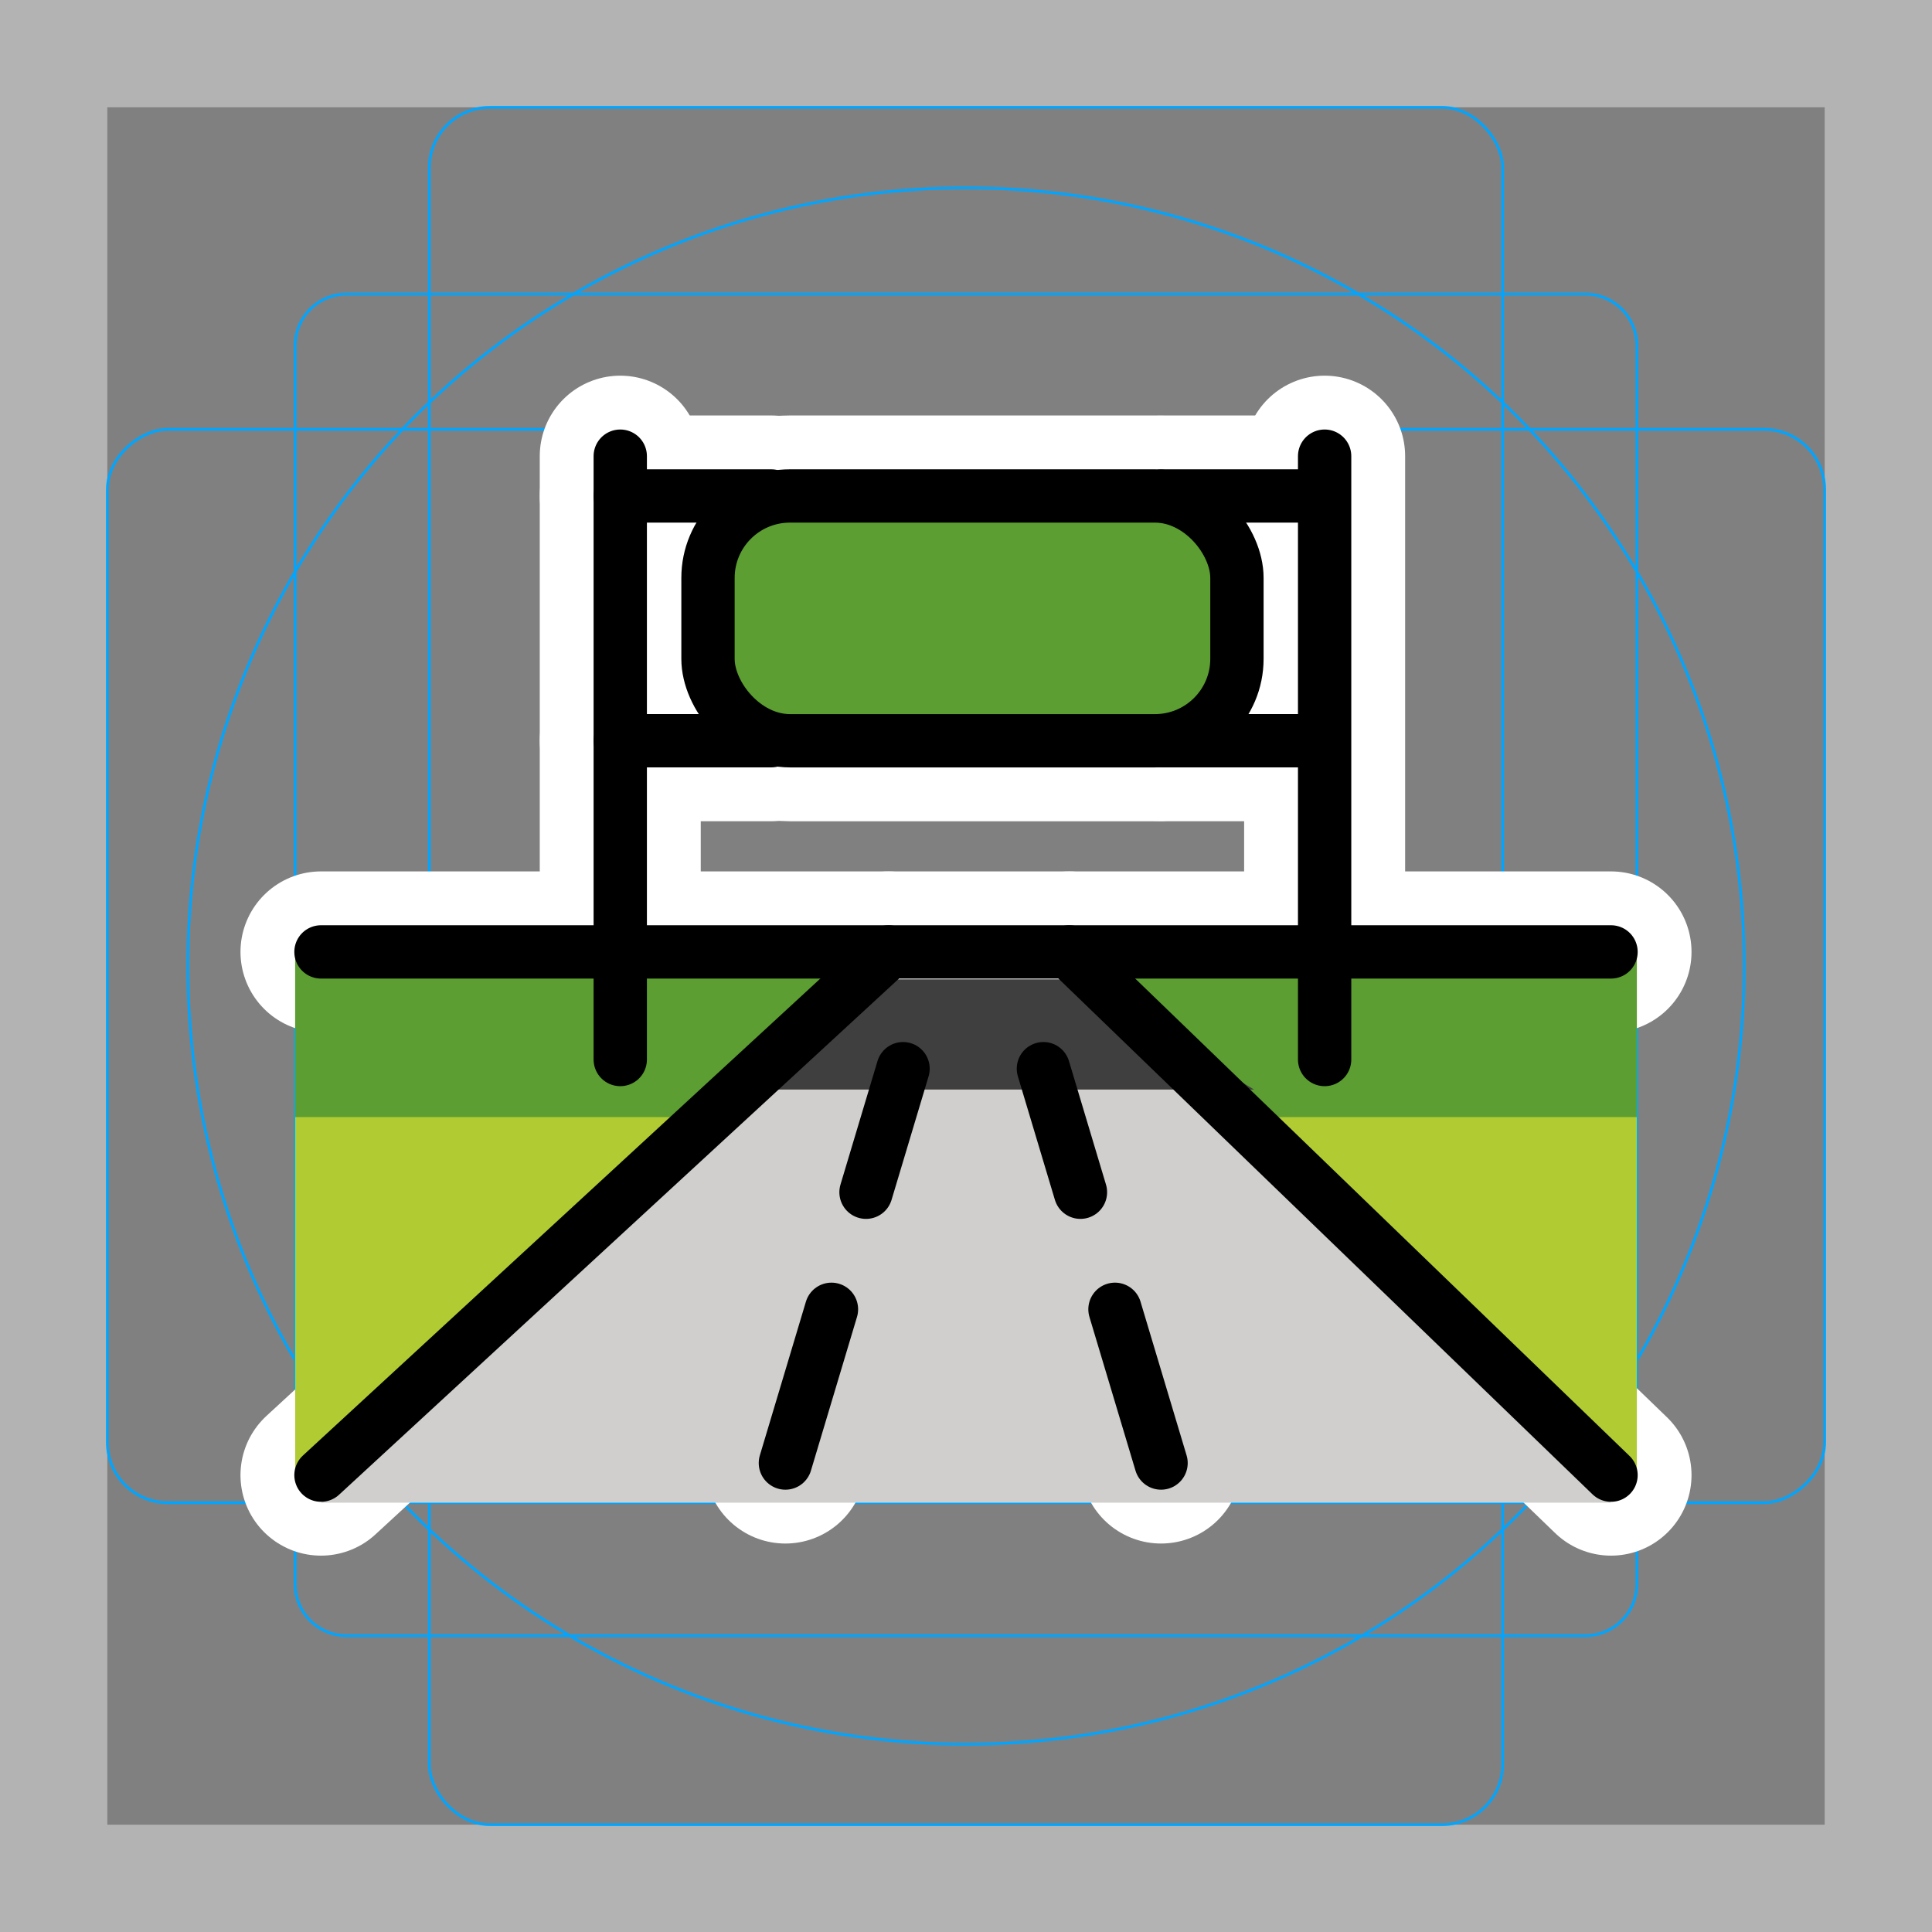 <svg viewBox="0 0 72 72" xmlns="http://www.w3.org/2000/svg">
  <rect x="0" y="0" width="72" height="72" fill="#808080" stroke="none"/>
  <path fill="#b3b3b3" d="M68 4v64H4V4h64m4-4H0v72h72V0z"/>
  <path fill="none" stroke="#00a5ff" stroke-miterlimit="10" stroke-width="0.1" d="M12.923 10.958h46.154A1.923 1.923 0 0161 12.881v46.154a1.923 1.923 0 01-1.923 1.923H12.923A1.923 1.923 0 0111 59.035V12.881a1.923 1.923 0 011.923-1.923z"/>
  <rect x="16" y="4" rx="2.254" ry="2.254" width="40" height="64" fill="none" stroke="#00a5ff" stroke-miterlimit="10" stroke-width="0.1"/>
  <rect x="16" y="4" rx="2.254" ry="2.254" width="40" height="64" transform="rotate(90 36 36)" fill="none" stroke="#00a5ff" stroke-miterlimit="10" stroke-width="0.1"/>
  <circle cx="36" cy="36" r="29" fill="none" stroke="#00a5ff" stroke-miterlimit="10" stroke-width="0.1"/>
  <g fill="none" stroke="#fff" stroke-linecap="round" stroke-linejoin="round" stroke-miterlimit="10" stroke-width="6">
    <path d="M11.962 54.974l21.153-19.499m26.923 19.499L39.846 35.475m-16.731 4.01V17m26.25 22.485V17"/>
    <rect x="26.385" y="18.483" rx="3.053" ry="3.053" width="19.712" height="9.123"/>
    <path d="M30.986 48.794l-1.717 5.729m4.385-14.696l-1.38 4.604m9.278 4.363l1.717 5.729m-4.384-14.696l1.38 4.604m-28.303-8.956h48.076M23.115 18.483h5.626m-5.626 9.122h5.626m14.567-9.122h5.625m-5.625 9.122h5.625"/>
  </g>
  <path fill="#b1cc33" d="M11 35.474v19.5l21.154-19.5H11zm50 0H39.846L61 54.974"/>
  <path fill="#5c9e31" d="M40.808 35.474H61v6.158H46.865l-6.057-6.158zm-8.654 0H11v6.158h14.808l6.346-6.158z"/>
  <path fill="#d0cfce" d="M11.962 56h48.076L39.846 36.5h-6.731L11.962 56z"/>
  <path fill="#3f3f3f" d="M26.293 40.605h20.444L39.846 36.5h-6.731l-6.822 4.105z"/>
  <path fill="#5c9e31" d="M26.674 19.053h18.773v8.21H26.674z"/>
  <g fill="none" stroke="#000" stroke-linecap="round" stroke-linejoin="round" stroke-width="1.987">
    <path d="M11.962 54.974l21.153-19.499m26.923 19.499L39.846 35.475m-16.731 4.01V17m26.25 22.485V17"/>
    <rect x="26.385" y="18.483" rx="3.053" ry="3.053" width="19.712" height="9.123"/>
    <path d="M30.986 48.794l-1.717 5.729m4.385-14.696l-1.38 4.604m9.278 4.363l1.717 5.729m-4.384-14.696l1.38 4.604m-28.303-8.956h48.076M23.115 18.483h5.626m-5.626 9.122h5.626m14.567-9.122h5.625m-5.625 9.122h5.625"/>
  </g>
</svg>
